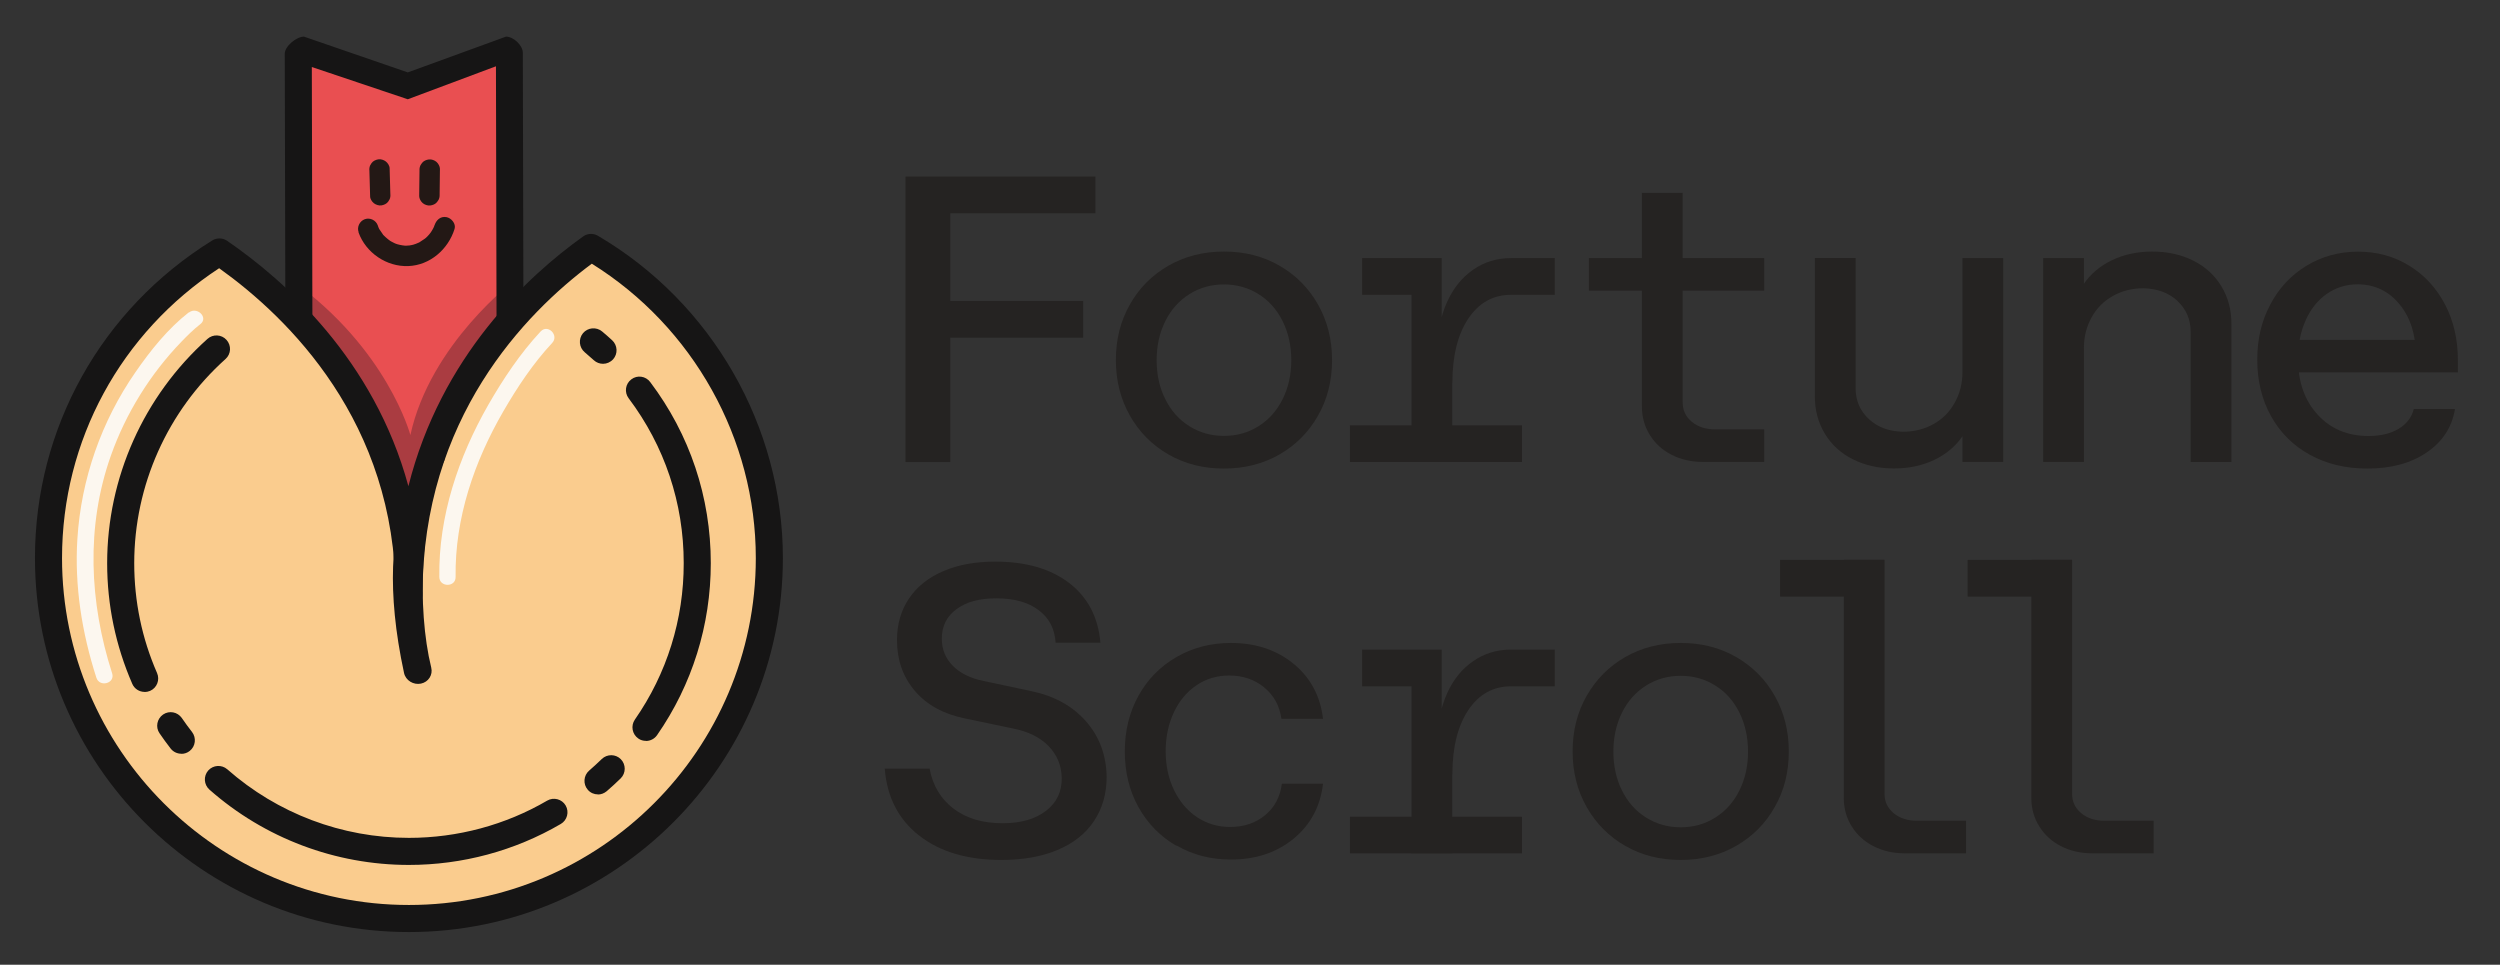 <svg width="241" height="93" viewBox="0 0 241 93" fill="none" xmlns="http://www.w3.org/2000/svg">
<rect x="0" y="0" width="241" height="93" fill="#333333" stroke="none"/>
<g clip-path="url(#clip0_3_93)">
<path d="M87.29 17.02H91.61V44.54H87.29V17.02ZM88.78 17.02H105.6V20.56H88.78V17.02ZM88.78 29.01H104.42V32.55H88.78V29.01Z" fill="#252322"/>
<path d="M112.64 43.81C111.07 42.91 109.83 41.66 108.93 40.08C108.03 38.49 107.57 36.71 107.57 34.71C107.57 32.71 108.02 30.93 108.93 29.34C109.83 27.75 111.07 26.51 112.64 25.61C114.21 24.71 115.99 24.25 117.99 24.25C119.99 24.25 121.76 24.7 123.34 25.61C124.91 26.51 126.15 27.76 127.05 29.34C127.95 30.93 128.41 32.71 128.41 34.71C128.41 36.71 127.96 38.49 127.05 40.08C126.15 41.67 124.91 42.91 123.34 43.81C121.77 44.71 119.98 45.17 117.99 45.17C116 45.17 114.22 44.72 112.64 43.81ZM121.33 41.08C122.33 40.45 123.1 39.58 123.65 38.47C124.2 37.36 124.48 36.11 124.48 34.72C124.48 33.33 124.2 32.08 123.65 30.97C123.1 29.86 122.33 28.98 121.33 28.36C120.33 27.73 119.22 27.42 117.99 27.42C116.76 27.42 115.64 27.73 114.65 28.36C113.65 28.99 112.88 29.86 112.33 30.97C111.78 32.08 111.5 33.34 111.5 34.72C111.5 36.1 111.77 37.36 112.33 38.47C112.88 39.58 113.65 40.46 114.65 41.08C115.65 41.71 116.76 42.02 117.99 42.02C119.22 42.02 120.34 41.71 121.33 41.08Z" fill="#252322"/>
<path d="M146.72 41V44.54H130.13V41H146.72ZM138.98 24.88V28.42H131.31V24.88H138.98ZM136.07 24.88H138.98V30.82H140V44.54H136.07V24.89V24.88ZM139.49 29.13C140.09 27.79 140.93 26.75 142.01 26C143.08 25.25 144.3 24.88 145.67 24.88H149.88V28.42H145.67C143.94 28.42 142.56 29.19 141.54 30.72C140.52 32.25 140.01 34.32 140.01 36.91L138.59 33.65C138.59 31.97 138.89 30.47 139.49 29.13Z" fill="#252322"/>
<path d="M153.17 24.88H170.07V28.02H153.17V24.88ZM161.15 43.85C160.26 43.39 159.56 42.76 159.05 41.94C158.54 41.13 158.28 40.21 158.28 39.19V18.59H162.21V38.79C162.21 39.55 162.5 40.17 163.09 40.66C163.68 41.15 164.43 41.39 165.35 41.39H170.07V44.53H164.17C163.04 44.53 162.03 44.3 161.14 43.84L161.15 43.85Z" fill="#252322"/>
<path d="M178.62 44.28C177.45 43.69 176.55 42.86 175.91 41.8C175.27 40.74 174.95 39.54 174.95 38.2V24.87H178.88V37.41C178.88 38.62 179.31 39.61 180.16 40.4C181.01 41.19 182.11 41.59 183.44 41.62C184.51 41.62 185.49 41.38 186.37 40.89C187.25 40.41 187.94 39.72 188.43 38.83C188.93 37.94 189.18 36.96 189.18 35.88L190.2 38.75C190.2 39.96 189.87 41.05 189.2 42.03C188.53 43.01 187.62 43.78 186.47 44.33C185.32 44.88 184.02 45.16 182.58 45.16C181.14 45.16 179.79 44.87 178.63 44.28H178.62ZM189.18 24.88H193.11V44.53H189.18V24.88Z" fill="#252322"/>
<path d="M196.96 24.88H200.89V44.53H196.96V24.88ZM209.91 29.01C209.06 28.22 207.96 27.82 206.63 27.79C205.55 27.79 204.58 28.03 203.7 28.52C202.82 29.01 202.13 29.69 201.64 30.58C201.14 31.47 200.89 32.45 200.89 33.53L199.87 30.66C199.87 29.45 200.2 28.36 200.87 27.38C201.54 26.4 202.45 25.63 203.6 25.08C204.75 24.53 206.05 24.25 207.49 24.25C208.93 24.25 210.27 24.54 211.44 25.13C212.61 25.72 213.51 26.55 214.15 27.61C214.79 28.67 215.11 29.87 215.11 31.21V44.54H211.18V32C211.18 30.79 210.75 29.8 209.9 29.01H209.91Z" fill="#252322"/>
<path d="M222.69 43.85C221.08 42.97 219.83 41.73 218.94 40.14C218.05 38.54 217.6 36.72 217.6 34.68C217.6 32.64 218.02 30.94 218.86 29.35C219.7 27.76 220.86 26.52 222.34 25.62C223.82 24.72 225.48 24.26 227.31 24.26C229.14 24.26 230.8 24.71 232.26 25.62C233.73 26.52 234.87 27.77 235.7 29.35C236.53 30.94 236.94 32.72 236.94 34.72V35.9H219.17V32.76H234.54L232.89 34.29C232.89 32.27 232.37 30.62 231.32 29.34C230.27 28.06 228.92 27.41 227.27 27.41C226.17 27.41 225.18 27.72 224.3 28.33C223.42 28.95 222.74 29.8 222.26 30.89C221.77 31.98 221.53 33.2 221.53 34.57C221.53 36.8 222.16 38.6 223.42 39.97C224.68 41.35 226.31 42.03 228.33 42.03C229.48 42.03 230.45 41.8 231.22 41.34C231.99 40.88 232.48 40.25 232.69 39.43H236.66C236.37 41.19 235.46 42.58 233.93 43.62C232.4 44.66 230.49 45.17 228.21 45.17C226.14 45.17 224.3 44.73 222.69 43.85Z" fill="#252322"/>
<path d="M88.59 80.54C86.6 78.97 85.5 76.82 85.29 74.09H89.61C89.92 75.74 90.7 77.03 91.93 77.96C93.16 78.89 94.73 79.36 96.65 79.36C98.41 79.36 99.8 78.96 100.84 78.16C101.88 77.36 102.38 76.29 102.35 74.96C102.32 73.78 101.9 72.77 101.09 71.93C100.28 71.09 99.15 70.53 97.71 70.24L93.03 69.26C90.96 68.84 89.35 67.96 88.2 66.61C87.05 65.26 86.47 63.63 86.47 61.72C86.47 60.17 86.86 58.83 87.63 57.69C88.4 56.55 89.5 55.67 90.93 55.06C92.36 54.44 94.03 54.14 95.94 54.14C98.9 54.14 101.28 54.83 103.07 56.2C104.86 57.58 105.87 59.5 106.08 61.96H101.76C101.68 60.62 101.14 59.58 100.13 58.82C99.12 58.06 97.76 57.68 96.06 57.68C94.36 57.68 93.15 58.03 92.21 58.72C91.27 59.41 90.79 60.36 90.79 61.57C90.79 62.59 91.14 63.46 91.85 64.18C92.56 64.9 93.55 65.39 94.84 65.65L99.44 66.63C101.67 67.1 103.42 68.08 104.71 69.56C106 71.04 106.65 72.82 106.68 74.89C106.68 76.51 106.27 77.94 105.46 79.15C104.65 80.37 103.47 81.3 101.94 81.94C100.41 82.58 98.61 82.9 96.54 82.9C93.24 82.9 90.59 82.11 88.6 80.54H88.59Z" fill="#252322"/>
<path d="M113.41 81.54C111.85 80.64 110.63 79.39 109.75 77.81C108.87 76.23 108.43 74.44 108.43 72.44C108.43 70.44 108.87 68.66 109.75 67.07C110.63 65.48 111.85 64.24 113.41 63.34C114.97 62.44 116.72 61.98 118.66 61.98C121.04 61.98 123.06 62.65 124.69 63.98C126.32 65.31 127.28 67.09 127.54 69.29H123.53C123.35 68.03 122.79 67.02 121.86 66.26C120.93 65.5 119.81 65.12 118.5 65.12C117.32 65.12 116.27 65.43 115.34 66.06C114.41 66.69 113.68 67.56 113.16 68.67C112.64 69.78 112.37 71.04 112.37 72.42C112.37 73.8 112.64 75.06 113.18 76.17C113.72 77.28 114.46 78.16 115.4 78.78C116.34 79.4 117.4 79.72 118.58 79.72C119.92 79.72 121.04 79.34 121.96 78.58C122.88 77.82 123.41 76.81 123.57 75.55H127.54C127.28 77.75 126.33 79.52 124.69 80.86C123.05 82.2 121.04 82.86 118.66 82.86C116.72 82.86 114.97 82.41 113.41 81.5V81.54Z" fill="#252322"/>
<path d="M146.72 78.73V82.27H130.13V78.73H146.72ZM138.98 62.62V66.16H131.31V62.62H138.98ZM136.07 62.62H138.98V68.56H140V82.28H136.07V62.63V62.62ZM139.49 66.86C140.09 65.52 140.93 64.48 142.01 63.74C143.08 62.99 144.3 62.62 145.67 62.62H149.88V66.16H145.67C143.94 66.16 142.56 66.93 141.54 68.46C140.52 69.99 140.01 72.06 140.01 74.65L138.59 71.39C138.59 69.71 138.89 68.21 139.49 66.87V66.86Z" fill="#252322"/>
<path d="M156.67 81.54C155.1 80.64 153.86 79.39 152.96 77.81C152.06 76.23 151.6 74.44 151.6 72.44C151.6 70.44 152.05 68.66 152.96 67.07C153.87 65.48 155.1 64.24 156.67 63.34C158.24 62.44 160.02 61.98 162.02 61.98C164.02 61.98 165.79 62.43 167.37 63.34C168.94 64.24 170.18 65.49 171.08 67.07C171.98 68.66 172.44 70.44 172.44 72.44C172.44 74.44 171.99 76.22 171.08 77.81C170.18 79.4 168.94 80.64 167.37 81.54C165.8 82.44 164.01 82.9 162.02 82.9C160.03 82.9 158.25 82.45 156.67 81.54ZM165.36 78.81C166.36 78.18 167.13 77.31 167.68 76.2C168.23 75.09 168.51 73.84 168.51 72.45C168.51 71.06 168.23 69.81 167.68 68.7C167.13 67.59 166.36 66.71 165.36 66.09C164.36 65.46 163.25 65.15 162.02 65.15C160.79 65.15 159.67 65.46 158.68 66.09C157.68 66.72 156.91 67.59 156.36 68.7C155.81 69.81 155.53 71.07 155.53 72.45C155.53 73.83 155.8 75.09 156.36 76.2C156.91 77.31 157.68 78.19 158.68 78.81C159.68 79.44 160.79 79.75 162.02 79.75C163.25 79.75 164.37 79.44 165.36 78.81Z" fill="#252322"/>
<path d="M179.27 53.97V57.51H171.6V53.97H179.27ZM180.61 81.58C179.72 81.12 179.02 80.49 178.51 79.67C178 78.85 177.74 77.94 177.74 76.92V53.96H181.67V76.52C181.67 77.28 181.96 77.9 182.55 78.39C183.14 78.88 183.89 79.12 184.81 79.12H189.53V82.26H183.63C182.5 82.26 181.49 82.03 180.6 81.57L180.61 81.58Z" fill="#252322"/>
<path d="M197.35 53.97V57.51H189.68V53.97H197.35ZM198.69 81.58C197.8 81.12 197.1 80.49 196.59 79.67C196.08 78.85 195.82 77.94 195.82 76.92V53.96H199.75V76.52C199.75 77.28 200.04 77.9 200.63 78.39C201.22 78.88 201.97 79.12 202.89 79.12H207.61V82.26H201.71C200.58 82.26 199.57 82.03 198.68 81.57L198.69 81.58Z" fill="#252322"/>
<path d="M49.21 51.42L28.86 51.5L28.75 5.17L39.38 9.06L49.1 5.09L49.21 51.42Z" fill="#E94F51"/>
<path d="M49.63 27C49.63 27 41.49 33.11 39.56 41.94C39.56 41.94 37.36 33.62 28.1 27L29.38 54.64H49.58L49.19 40.92L49.63 28.8V27Z" fill="#AA3C41"/>
<path d="M27.95 52.43C27.71 52.19 27.57 51.87 27.56 51.51L27.45 5.18C27.45 4.46 28.58 3.53 29.3 3.53L39.31 6.98L48.78 3.53C49.5 3.53 50.4 4.37 50.4 5.09L50.51 51.42C50.51 51.77 50.38 52.1 50.13 52.34C49.88 52.58 49.56 52.72 49.21 52.73L28.86 52.81C28.5 52.81 28.17 52.67 27.94 52.43H27.95ZM30.06 6.46L30.16 50.19L47.91 50.12L47.81 6.39L39.31 9.57L30.06 6.46Z" fill="#161515"/>
<path d="M57.12 23.86C50.47 28.62 39.56 39.17 39.56 57.28C39.56 39.7 28.49 29.24 21.29 24.29C11.41 30.42 4.82 41.33 4.82 53.8C4.82 72.99 20.38 88.54 39.56 88.54C58.74 88.54 74.3 72.98 74.3 53.8C74.3 41.03 67.39 29.89 57.11 23.86H57.12Z" fill="#FACC8E"/>
<mask id="mask0_3_93" style="mask-type:luminance" maskUnits="userSpaceOnUse" x="-38" y="-17" width="144" height="145">
<path d="M105.7 -16.45H-37.28V127.7H105.7V-16.45Z" fill="white"/>
</mask>
<g mask="url(#mask0_3_93)">
<path d="M39.42 89.85C19.54 89.85 3.37 73.68 3.37 53.8C3.37 41.27 9.76 29.82 20.46 23.18C20.9 22.91 21.46 22.92 21.89 23.21C27.48 27.05 36.07 34.68 39.37 46.87C42.51 34.37 50.82 26.64 56.22 22.79C56.64 22.49 57.2 22.47 57.64 22.73C68.64 29.19 75.47 41.1 75.47 53.8C75.47 73.68 59.3 89.85 39.42 89.85ZM21.12 25.86C11.63 32.08 5.98 42.46 5.98 53.8C5.98 72.24 20.98 87.24 39.42 87.24C57.86 87.24 72.86 72.24 72.86 53.8C72.86 42.3 66.82 31.51 57.05 25.42C50.64 30.19 40.73 40.32 40.73 57.28C40.73 58 40.15 58.58 39.43 58.58C38.71 58.58 38.13 58 38.13 57.28C38.13 40.69 27.79 30.62 21.13 25.86H21.12Z" fill="#161515"/>
<path d="M39.42 83.38C32.33 83.38 25.5 80.8 20.19 76.12C19.65 75.64 19.6 74.82 20.07 74.28C20.55 73.74 21.37 73.69 21.91 74.16C26.75 78.42 32.96 80.77 39.42 80.77C44.11 80.77 48.73 79.53 52.75 77.18C53.37 76.82 54.17 77.03 54.53 77.65C54.89 78.27 54.68 79.07 54.06 79.43C49.63 82.02 44.57 83.38 39.41 83.38H39.42ZM57.64 76.58C57.28 76.58 56.91 76.43 56.66 76.13C56.19 75.59 56.25 74.76 56.79 74.29C57.21 73.93 57.61 73.55 58.01 73.17C58.53 72.67 59.35 72.68 59.85 73.19C60.35 73.7 60.35 74.53 59.83 75.04C59.4 75.46 58.95 75.87 58.49 76.27C58.24 76.48 57.94 76.59 57.64 76.59V76.58ZM17.48 72.66C17.09 72.66 16.71 72.49 16.45 72.16C16.08 71.68 15.72 71.19 15.38 70.69C14.97 70.1 15.13 69.29 15.72 68.88C16.32 68.47 17.12 68.63 17.53 69.22C17.84 69.68 18.17 70.12 18.51 70.56C18.95 71.13 18.85 71.95 18.29 72.39C18.05 72.58 17.77 72.67 17.49 72.67L17.48 72.66ZM62.27 71.42C62.01 71.42 61.75 71.35 61.53 71.19C60.94 70.78 60.79 69.97 61.2 69.37C64.29 64.93 65.92 59.71 65.91 54.28C65.91 48.49 64.07 43 60.6 38.39C60.17 37.82 60.28 37 60.86 36.57C61.43 36.13 62.25 36.25 62.68 36.83C66.5 41.89 68.52 47.93 68.52 54.29C68.52 60.25 66.73 65.99 63.34 70.87C63.09 71.23 62.68 71.43 62.27 71.43V71.42ZM13.94 66.7C13.44 66.7 12.96 66.41 12.75 65.92C11.15 62.24 10.33 58.33 10.33 54.29C10.33 46.06 13.85 38.18 20 32.67C20.53 32.19 21.36 32.23 21.84 32.77C22.32 33.31 22.28 34.13 21.74 34.61C16.14 39.63 12.94 46.8 12.94 54.29C12.94 57.97 13.68 61.54 15.14 64.88C15.43 65.54 15.13 66.31 14.47 66.6C14.3 66.67 14.12 66.71 13.95 66.71L13.94 66.7ZM58.13 35.07C57.82 35.07 57.5 34.96 57.25 34.73C56.96 34.47 56.67 34.21 56.37 33.96C55.82 33.5 55.74 32.68 56.2 32.12C56.66 31.57 57.48 31.49 58.04 31.95C58.37 32.22 58.69 32.51 59.01 32.8C59.54 33.29 59.58 34.11 59.1 34.64C58.84 34.92 58.49 35.07 58.14 35.07H58.13ZM42.89 44.23C40.51 49.5 40.17 58.66 41.57 64.35C41.75 65.06 41.3 65.75 40.58 65.9C39.86 66.05 39.11 65.6 38.95 64.88C37.22 56.83 37.79 51.46 39.17 47.28" fill="#161515"/>
</g>
<path d="M35.61 16.46L35.68 18.94C35.68 19.17 35.86 19.45 36.04 19.59C36.23 19.74 36.53 19.84 36.77 19.8C37.01 19.76 37.27 19.65 37.42 19.44L37.56 19.21C37.63 19.05 37.65 18.88 37.63 18.7L37.56 16.22C37.56 15.99 37.38 15.71 37.2 15.57C37.01 15.42 36.71 15.32 36.47 15.36C36.23 15.4 35.97 15.51 35.82 15.72L35.68 15.95C35.61 16.11 35.59 16.28 35.61 16.46Z" fill="#231815"/>
<path d="M40.44 16.43L40.41 18.91C40.41 19.14 40.57 19.42 40.74 19.57C40.92 19.73 41.22 19.84 41.47 19.81C41.72 19.78 41.97 19.68 42.13 19.48L42.28 19.26C42.36 19.1 42.39 18.93 42.38 18.75L42.41 16.27C42.41 16.04 42.25 15.76 42.08 15.61C41.9 15.45 41.6 15.34 41.35 15.37C41.1 15.4 40.85 15.5 40.69 15.7L40.54 15.92C40.46 16.08 40.43 16.25 40.44 16.43Z" fill="#231815"/>
<path d="M34.56 22.4C35.27 24.37 37.26 25.73 39.36 25.65C41.46 25.57 43.21 24.03 43.82 22.07C43.98 21.56 43.5 21.01 43.03 20.93C42.45 20.83 42.05 21.22 41.89 21.72C41.95 21.53 41.86 21.78 41.85 21.82C41.81 21.91 41.78 21.99 41.73 22.07C41.68 22.15 41.64 22.23 41.59 22.31C41.68 22.16 41.56 22.36 41.53 22.4C41.43 22.54 41.32 22.67 41.2 22.79C41.18 22.81 40.99 22.99 41.06 22.93C41.14 22.86 40.96 23.01 40.94 23.02C40.79 23.13 40.63 23.23 40.47 23.33C40.23 23.48 40.62 23.28 40.36 23.39C40.27 23.43 40.19 23.46 40.1 23.5C40.01 23.54 39.92 23.56 39.83 23.59C39.81 23.59 39.58 23.65 39.68 23.63C39.76 23.61 39.52 23.65 39.48 23.66C39.39 23.67 39.29 23.68 39.2 23.68C39.12 23.68 39.04 23.68 38.96 23.68C39.14 23.68 38.87 23.66 38.84 23.66C38.65 23.63 38.47 23.59 38.28 23.54C38.45 23.59 38.21 23.51 38.17 23.5C38.08 23.46 37.99 23.43 37.91 23.38C37.84 23.35 37.77 23.31 37.7 23.27C37.66 23.25 37.62 23.22 37.58 23.2C37.65 23.25 37.66 23.26 37.6 23.21C37.46 23.11 37.32 23 37.19 22.88C37.12 22.82 37.05 22.75 36.98 22.68C36.78 22.48 37.07 22.81 36.9 22.58C36.79 22.43 36.68 22.27 36.58 22.11C36.49 21.97 36.58 22.13 36.54 22.04C36.49 21.94 36.45 21.84 36.42 21.73C36.24 21.23 35.67 20.95 35.17 21.13C34.67 21.31 34.39 21.88 34.57 22.38L34.56 22.4Z" fill="#231815"/>
<path d="M52.12 31.95C50.15 34.06 48.5 36.54 47.07 39.03C44.19 44.07 42.27 49.76 42.35 55.62C42.36 56.63 43.94 56.63 43.92 55.62C43.84 49.95 45.72 44.48 48.54 39.62C49.88 37.31 51.4 35.02 53.23 33.06C53.92 32.32 52.81 31.21 52.12 31.95Z" fill="#FCF7EF"/>
<path d="M18.19 30.12C16.18 31.69 14.49 33.8 13.05 35.89C9.77 40.62 7.82 46.19 7.46 51.94C7.17 56.47 7.9 61.02 9.29 65.33C9.6 66.29 11.12 65.88 10.81 64.91C8.61 58.06 8.27 50.76 10.69 43.92C12.13 39.85 14.48 36.06 17.48 32.95C18.06 32.35 18.66 31.75 19.32 31.24C20.12 30.62 19 29.51 18.21 30.13L18.19 30.12Z" fill="#FCF7EF"/>
</g>
<defs>
<clipPath id="clip0_3_93">
<rect width="240.56" height="92.99" fill="white"/>
</clipPath>
</defs>
</svg>
